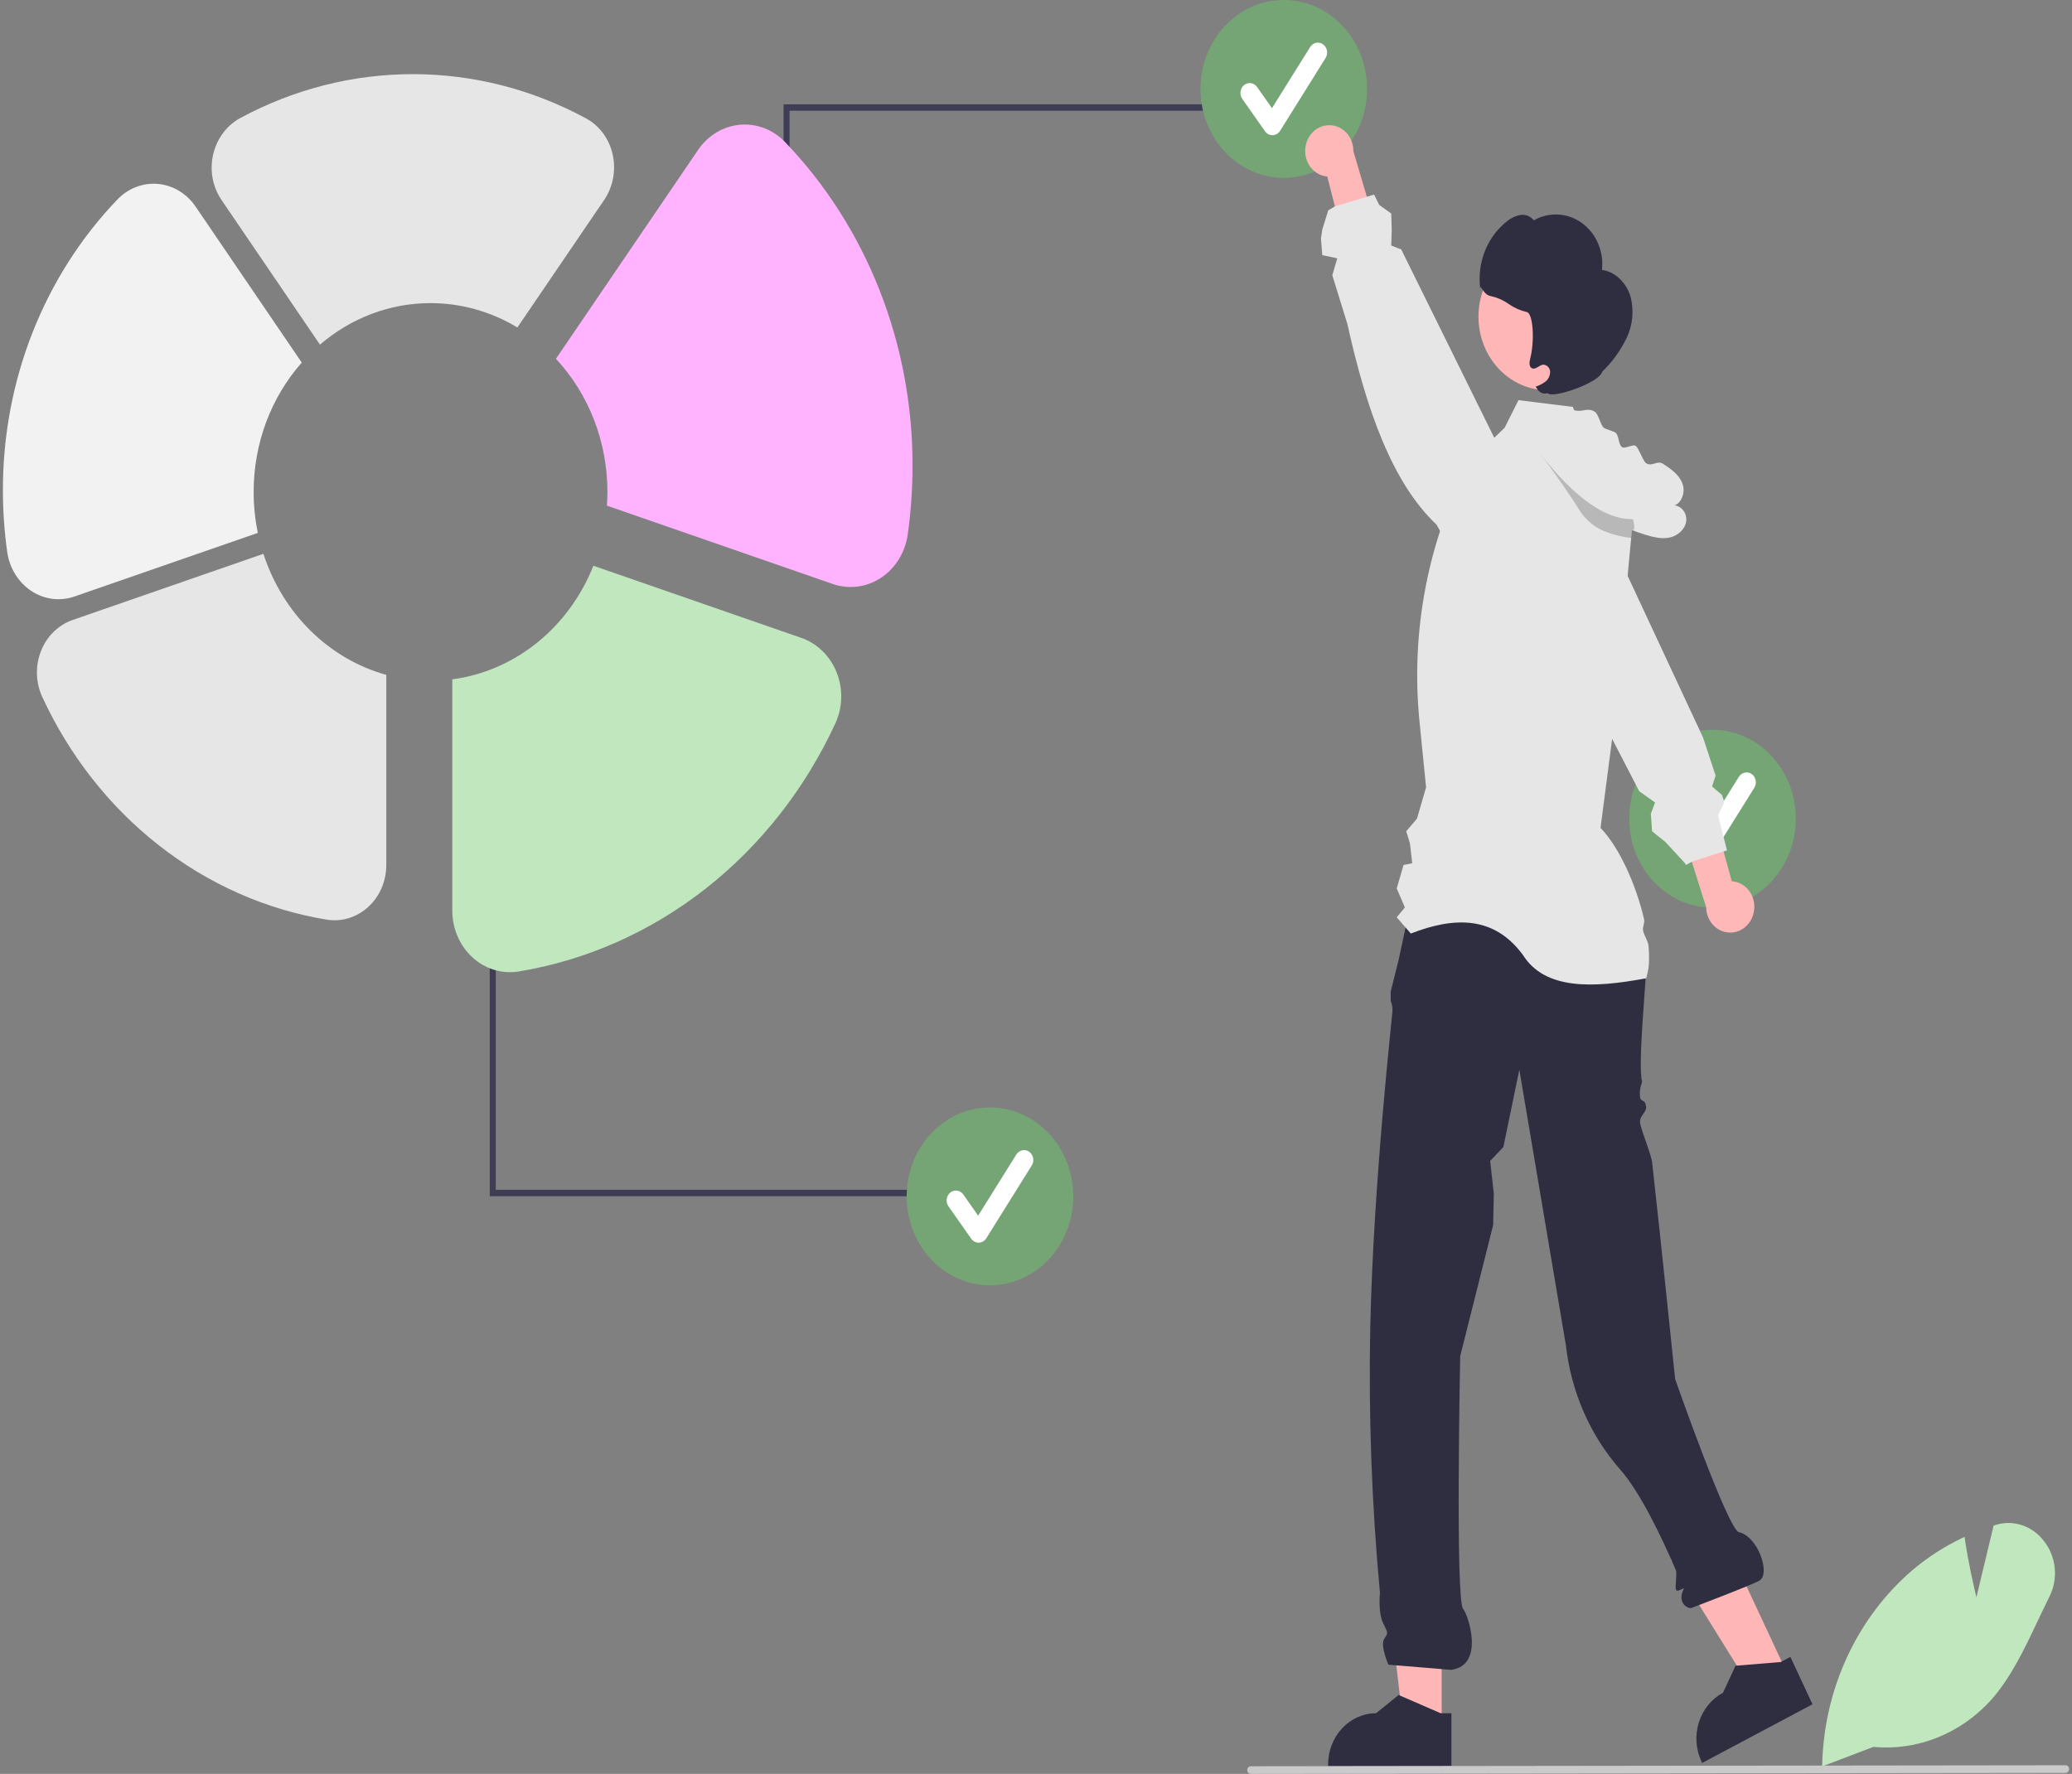<svg width="355" height="304" viewBox="0 0 355 304" fill="none" xmlns="http://www.w3.org/2000/svg">
<rect x="0" y="0" width="355" height="304" fill="#808080" stroke="none"/>
<g clip-path="url(#clip0_163_1044)">
<path d="M247.004 295.893L240.451 295.893L237.334 268.903H247.005L247.004 295.893Z" fill="#FFB6B6"/>
<path d="M246.829 293.608L239.833 290.569L239.632 290.481L235.769 293.608C233.588 293.608 231.497 294.533 229.955 296.18C228.413 297.827 227.546 300.061 227.546 302.39V302.675H248.673V293.608H246.829Z" fill="#2F2E41"/>
<path d="M306.211 286.796L300.346 289.917L286.281 267.246L294.937 262.639L306.211 286.796Z" fill="#FFB6B6"/>
<path d="M306.753 283.953L305.253 284.749L305.099 284.831L297.579 285.451L297.353 285.467L295.201 290.102C294.234 290.617 293.372 291.329 292.663 292.2C291.955 293.07 291.414 294.081 291.071 295.175C290.729 296.269 290.591 297.424 290.667 298.574C290.743 299.724 291.03 300.848 291.513 301.879L291.631 302.132L310.539 292.072L306.753 283.953Z" fill="#2F2E41"/>
<path d="M242.559 150.824L278.691 152.175L278.943 151.784C278.943 151.784 282.025 159.464 282.025 166.046C282.025 168.235 280.6 182.549 281.324 185.257C281.414 185.594 280.794 186.419 280.998 187.987C281.13 189.005 281.858 188.222 282.025 189.633C282.145 190.645 280.864 191.204 280.998 192.376C281.144 193.655 282.907 197.8 283.066 199.223C284.755 214.377 287.004 236.331 287.004 236.331C287.004 236.331 296.038 262.168 297.949 262.588C301.156 263.293 303.322 269.521 301.544 270.816C300.698 271.433 289.759 275.582 289.759 275.582C289.157 275.698 287.277 274.691 288.475 272.309C288.696 271.871 287.38 272.987 287.162 272.462C286.929 271.903 287.386 269.682 287.119 269.063C284.729 263.499 281.058 255.788 277.58 251.829C272.44 245.979 269.185 238.529 268.29 230.565L260.312 183.322L257.577 196.57L255.314 198.958L255.935 204.525L255.828 209.929L250.178 232.419C250.178 232.419 249.33 274.419 250.691 275.753C251.429 276.475 254.556 285.373 248.637 286.175L237.881 285.289C237.881 285.289 236.432 282.028 237.157 280.867C237.881 279.707 237.838 280.023 236.954 278.124C236.07 276.225 236.432 273.006 236.432 273.006C235.023 257.881 234.468 242.679 234.768 227.482C235.307 202.522 238.574 173.848 238.574 173.263C238.601 172.666 238.498 172.07 238.273 171.523V169.948L239.661 164.365L242.559 150.824Z" fill="#2F2E41"/>
<path d="M293.406 155.542C301.287 155.542 307.676 148.72 307.676 140.304C307.676 131.888 301.287 125.066 293.406 125.066C285.525 125.066 279.136 131.888 279.136 140.304C279.136 148.72 285.525 155.542 293.406 155.542Z" fill="#75A575"/>
<path d="M291.459 148.235C291.213 148.235 290.97 148.174 290.749 148.056C290.529 147.938 290.337 147.767 290.189 147.557L286.296 142.014C286.171 141.836 286.08 141.633 286.029 141.417C285.977 141.202 285.965 140.977 285.995 140.757C286.024 140.537 286.094 140.325 286.201 140.133C286.307 139.942 286.447 139.774 286.614 139.641C286.781 139.507 286.97 139.41 287.172 139.355C287.374 139.3 287.584 139.287 287.791 139.319C287.997 139.35 288.196 139.425 288.375 139.538C288.554 139.652 288.711 139.802 288.836 139.98L291.383 143.606L297.924 133.128C298.04 132.942 298.189 132.783 298.362 132.659C298.535 132.535 298.73 132.449 298.934 132.405C299.139 132.361 299.349 132.361 299.554 132.404C299.758 132.447 299.953 132.533 300.127 132.656C300.3 132.78 300.449 132.939 300.565 133.124C300.681 133.309 300.762 133.517 300.803 133.735C300.843 133.954 300.844 134.178 300.803 134.397C300.762 134.615 300.682 134.823 300.566 135.008L292.78 147.48C292.639 147.706 292.45 147.892 292.228 148.023C292.005 148.154 291.757 148.227 291.503 148.234C291.489 148.235 291.474 148.235 291.459 148.235Z" fill="white"/>
<path d="M300.462 156.414C300.601 155.791 300.61 155.142 300.49 154.515C300.369 153.888 300.121 153.296 299.762 152.782C299.404 152.268 298.945 151.844 298.417 151.54C297.889 151.237 297.305 151.06 296.706 151.023L289.394 124.42L284.448 130.55L292.317 155.459C292.326 156.537 292.705 157.575 293.383 158.375C294.06 159.175 294.988 159.682 295.992 159.799C296.996 159.917 298.006 159.637 298.83 159.013C299.653 158.389 300.234 157.464 300.462 156.414Z" fill="#FFB8B8"/>
<path d="M295.304 143.435L294.353 139.716L295.442 137.495L295.36 137.237L295.031 136.239L293.326 134.779L293.937 132.92L291.78 126.376L291.251 125.24L278.866 98.686L275.897 92.317L275.209 91.165L273.067 87.578L270.139 82.68C269.674 81.897 269.067 81.221 268.354 80.69C267.642 80.16 266.838 79.787 265.989 79.591C265.714 79.527 265.436 79.481 265.156 79.454L264.956 79.438C264.456 79.408 263.955 79.44 263.461 79.531H263.451C262.582 79.692 261.753 80.043 261.016 80.562C260.437 80.963 259.92 81.459 259.486 82.032C258.486 83.357 257.966 85.022 258.022 86.722L258.114 89.399L258.207 91.835L262.552 100.227L262.835 100.776L262.84 100.792L276.211 126.628L280.243 134.417L280.854 135.602L283.566 137.522L282.842 139.453L283.053 142.459L285.359 144.319L288.703 147.944L288.837 148.241L289.864 147.687L289.961 147.632L290.193 147.56L293.372 146.535L295.304 145.915L295.365 145.893L295.894 145.75L295.304 143.435Z" fill="#E6E6E6"/>
<path d="M350.271 264.201C349.302 262.886 347.987 261.91 346.495 261.401C345.003 260.892 343.401 260.871 341.898 261.343L341.569 261.447L338.621 273.74C338.179 271.908 337.234 267.772 336.638 263.723L336.587 263.389L336.294 263.526C333.212 264.981 330.314 266.846 327.67 269.077C322.985 273.09 319.175 278.144 316.504 283.889C313.833 289.633 312.365 295.929 312.203 302.34L312.198 302.576L312.193 302.724L312.583 302.576L320.961 299.378C324.67 299.727 328.406 299.187 331.895 297.798C335.384 296.409 338.538 294.205 341.128 291.348C344.513 287.535 346.835 282.631 349.079 277.887C349.737 276.504 350.41 275.078 351.098 273.707C351.866 272.216 352.197 270.513 352.05 268.818C351.903 267.124 351.283 265.515 350.271 264.201Z" fill="#C0E7BE"/>
<path d="M135.279 60.141H134.251V17.881H208.557V18.978H135.279V60.141Z" fill="#3F3D56"/>
<path d="M219.951 30.477C227.832 30.477 234.221 23.654 234.221 15.238C234.221 6.822 227.832 0 219.951 0C212.07 0 205.682 6.822 205.682 15.238C205.682 23.654 212.07 30.477 219.951 30.477Z" fill="#75A575"/>
<path d="M218.005 23.169C217.758 23.169 217.515 23.108 217.295 22.99C217.075 22.872 216.883 22.701 216.735 22.491L212.842 16.948C212.717 16.77 212.626 16.567 212.574 16.352C212.523 16.136 212.511 15.912 212.541 15.691C212.57 15.471 212.64 15.259 212.746 15.067C212.852 14.876 212.993 14.708 213.16 14.575C213.326 14.441 213.516 14.344 213.718 14.289C213.92 14.234 214.13 14.221 214.336 14.253C214.543 14.284 214.741 14.359 214.921 14.472C215.1 14.586 215.257 14.736 215.382 14.914L217.929 18.54L224.47 8.062C224.586 7.877 224.734 7.717 224.908 7.593C225.081 7.469 225.275 7.383 225.48 7.339C225.684 7.295 225.895 7.295 226.099 7.338C226.304 7.381 226.499 7.467 226.672 7.591C226.846 7.714 226.995 7.873 227.111 8.058C227.227 8.243 227.308 8.451 227.348 8.669C227.389 8.888 227.389 9.113 227.349 9.331C227.308 9.55 227.227 9.757 227.112 9.943L219.326 22.414C219.185 22.64 218.995 22.826 218.773 22.957C218.551 23.088 218.303 23.161 218.049 23.169C218.034 23.169 218.02 23.169 218.005 23.169Z" fill="white"/>
<path d="M84.939 162.742H83.912V205.003H158.217V203.906H84.939V162.742Z" fill="#3F3D56"/>
<path d="M169.612 220.27C177.493 220.27 183.882 213.447 183.882 205.031C183.882 196.615 177.493 189.793 169.612 189.793C161.731 189.793 155.342 196.615 155.342 205.031C155.342 213.447 161.731 220.27 169.612 220.27Z" fill="#75A575"/>
<path d="M167.665 212.962C167.419 212.962 167.176 212.901 166.956 212.783C166.735 212.665 166.544 212.494 166.396 212.284L162.503 206.741C162.378 206.563 162.287 206.36 162.235 206.144C162.183 205.929 162.172 205.704 162.201 205.484C162.231 205.264 162.301 205.052 162.407 204.86C162.513 204.669 162.654 204.501 162.82 204.368C162.987 204.234 163.177 204.137 163.379 204.082C163.581 204.027 163.791 204.014 163.997 204.046C164.203 204.077 164.402 204.152 164.581 204.265C164.761 204.379 164.917 204.529 165.042 204.707L167.589 208.333L174.131 197.855C174.246 197.669 174.395 197.51 174.568 197.386C174.741 197.262 174.936 197.176 175.14 197.132C175.345 197.088 175.555 197.088 175.76 197.131C175.965 197.174 176.159 197.26 176.333 197.384C176.506 197.507 176.655 197.666 176.771 197.851C176.887 198.036 176.968 198.244 177.009 198.462C177.05 198.681 177.05 198.906 177.009 199.124C176.969 199.342 176.888 199.55 176.772 199.735L168.986 212.207C168.845 212.433 168.656 212.619 168.434 212.75C168.212 212.881 167.963 212.954 167.71 212.961C167.695 212.962 167.68 212.962 167.665 212.962Z" fill="white"/>
<path d="M282.539 164.296C282.554 165.451 282.38 166.6 282.025 167.692L281.948 167.675C272.825 169.36 264.687 169.636 260.922 163.656C256.01 156.977 249.254 157.052 241.718 159.985L240.824 158.953L239.303 157.204L240.701 155.514L239.303 152.256L240.469 148.235L241.959 147.944L241.558 144.483L240.932 142.459L242.771 140.303L244.332 134.922L243.207 123.661C241.668 108.224 244.651 92.658 251.744 79.109L256.013 75.017L257.785 73.316L260.163 68.577L262.675 68.889L269.476 69.729L269.707 70.321L271.377 74.622L280.171 84.709L279.775 88.966L279.601 90.842L279.472 92.191L278.866 98.686L276.395 125.219L276.21 126.628L274.223 141.883C277.453 145.218 280.309 151.641 281.681 157.511C281.835 158.163 281.398 158.827 281.511 159.464C281.671 160.363 282.364 161.219 282.441 162.058C282.513 162.802 282.546 163.549 282.539 164.296Z" fill="#E6E6E6"/>
<path d="M265.121 66.878C271.645 66.878 276.934 61.231 276.934 54.264C276.934 47.297 271.645 41.65 265.121 41.65C258.597 41.65 253.309 47.297 253.309 54.264C253.309 61.231 258.597 66.878 265.121 66.878Z" fill="#FFB6B6"/>
<path d="M279.361 50.823C278.662 48.495 276.744 46.526 274.468 46.269C274.64 44.723 274.412 43.156 273.809 41.739C273.205 40.322 272.249 39.109 271.044 38.232C269.84 37.355 268.433 36.847 266.977 36.765C265.522 36.683 264.072 37.028 262.788 37.765C262.515 37.414 262.162 37.145 261.763 36.983C261.365 36.822 260.933 36.773 260.512 36.841C259.668 36.989 258.873 37.361 258.2 37.923C256.526 39.23 255.216 40.997 254.408 43.036C253.601 45.075 253.326 47.31 253.613 49.503C253.608 48.391 254.07 50.543 255.393 50.733C256.495 50.97 257.545 51.432 258.483 52.094C259.422 52.757 260.468 53.225 261.568 53.475C262.678 53.648 262.965 58.401 262.172 61.462C262.021 62.042 261.945 62.82 262.446 63.096C263.062 63.437 263.685 62.581 264.375 62.498C264.685 62.492 264.984 62.616 265.21 62.842C265.436 63.067 265.571 63.378 265.587 63.708C265.587 64.039 265.514 64.366 265.372 64.66C265.231 64.955 265.026 65.21 264.774 65.403C264.267 65.783 263.705 66.073 263.112 66.262L263.311 66.564C263.485 66.909 263.766 67.179 264.106 67.327C264.446 67.475 264.824 67.492 265.174 67.376C265.964 68.393 274.104 65.568 274.501 63.711C276.206 62.071 277.622 60.117 278.682 57.944C279.741 55.746 279.983 53.203 279.361 50.823Z" fill="#2F2E41"/>
<path d="M288.913 89.24C288.749 90.71 287.46 91.807 286.104 92.115C285.414 92.256 284.707 92.269 284.013 92.153C283.335 92.045 282.666 91.886 282.01 91.676C281.198 91.429 280.395 91.151 279.601 90.842C277.331 89.977 275.143 88.884 273.067 87.578C271.497 86.599 269.993 85.503 268.567 84.298C267.827 83.672 267.11 83.02 266.415 82.34L267.283 82.778C266.507 81.665 265.732 80.551 264.956 79.438C264.206 78.363 263.458 77.288 262.711 76.212C262.665 76.147 262.629 76.103 262.614 76.081V76.075C262.27 75.587 261.931 75.099 261.592 74.611C260.569 73.146 259.563 70.996 260.739 69.674C260.99 69.416 261.294 69.226 261.627 69.118C261.96 69.011 262.312 68.989 262.655 69.054C263.024 69.105 263.38 69.228 263.708 69.416C264.606 70.037 265.369 70.859 265.942 71.824C266.744 70.579 268.3 70.118 269.707 70.321C269.785 70.327 269.856 70.338 269.928 70.349C271.392 70.617 272.024 69.773 273.293 70.601C273.884 70.985 274.243 72.96 274.834 73.344C275.168 73.563 276.406 73.892 276.745 74.117C277.413 74.556 277.243 76.196 277.916 76.635C278.414 76.958 279.75 76.086 280.248 76.41C280.772 76.755 281.501 79.037 282.025 79.377C283.068 80.063 283.905 78.812 284.948 79.493C286.289 80.376 287.717 81.358 288.282 82.927C288.78 84.309 288.138 86.201 286.9 86.596C287.491 86.672 288.032 86.99 288.408 87.483C288.784 87.976 288.965 88.606 288.913 89.24Z" fill="#E6E6E6"/>
<path opacity="0.2" d="M279.601 90.842L279.472 92.191C278.017 92.041 276.584 91.697 275.209 91.165C273.399 90.516 271.828 89.27 270.725 87.606C270.026 86.487 269.297 85.373 268.567 84.298C267.355 82.499 266.153 80.82 265.156 79.454C263.939 77.803 263.025 76.607 262.711 76.212C262.665 76.147 262.629 76.103 262.614 76.081L262.598 76.064L262.614 76.075C268.717 84.324 274.482 89.081 279.775 88.966C279.775 88.966 280.397 91.149 279.601 90.842Z" fill="black"/>
<path d="M223.747 24.783C223.597 25.403 223.575 26.051 223.685 26.681C223.794 27.311 224.032 27.907 224.38 28.428C224.729 28.949 225.181 29.383 225.703 29.697C226.226 30.012 226.806 30.201 227.404 30.25L234.233 56.999L239.289 50.972L231.873 25.906C231.883 24.828 231.523 23.782 230.86 22.969C230.198 22.155 229.279 21.629 228.277 21.49C227.275 21.352 226.261 21.611 225.426 22.217C224.591 22.824 223.994 23.737 223.747 24.783Z" fill="#FFB8B8"/>
<path d="M263.836 93.184L263.79 90.749L259.485 82.032L259.326 81.714L259.316 81.698L256.013 75.017L240.075 42.749L238.363 42.077L238.449 39.456L238.363 36.592L236.307 35.12L235.43 33.344L234.187 33.723H234.182L234.146 33.734L228.712 35.363H228.707L227.576 36.043L226.549 39.334L226.324 40.893L226.549 43.723L229.117 44.271L228.267 47.173L230.849 55.522C234.079 70.113 238.492 82.707 246.11 89.898L246.736 90.995L251.693 99.657C252.369 100.842 253.359 101.786 254.538 102.371C255.716 102.955 257.03 103.154 258.314 102.943H258.319C259.191 102.798 260.027 102.466 260.775 101.966C261.465 101.512 262.068 100.922 262.552 100.227C263.437 98.972 263.905 97.438 263.882 95.866L263.836 93.184Z" fill="#E6E6E6"/>
<path d="M353.888 303.831L214.299 304C214.137 304 213.982 303.931 213.867 303.809C213.752 303.686 213.688 303.52 213.688 303.347C213.688 303.174 213.752 303.008 213.867 302.885C213.982 302.763 214.137 302.694 214.299 302.694L353.888 302.525C354.051 302.525 354.206 302.594 354.321 302.716C354.436 302.839 354.5 303.005 354.5 303.178C354.5 303.352 354.436 303.518 354.321 303.64C354.206 303.763 354.051 303.831 353.888 303.831Z" fill="#CACACA"/>
<path d="M43.457 84.314C43.448 76.069 46.398 68.133 51.7 62.139L33.505 35.395C32.756 34.293 31.793 33.377 30.683 32.708C29.572 32.039 28.34 31.634 27.069 31.519C25.799 31.405 24.52 31.584 23.32 32.045C22.12 32.506 21.028 33.237 20.117 34.19C13.884 40.678 8.935 48.438 5.565 57.009C2.195 65.58 0.473 74.786 0.5 84.082C0.5 87.592 0.745 91.097 1.233 94.569C1.424 95.941 1.894 97.252 2.609 98.411C3.324 99.57 4.266 100.548 5.372 101.278C6.464 102 7.692 102.459 8.968 102.623C10.243 102.787 11.537 102.651 12.759 102.226L44.178 91.324C43.7 89.022 43.458 86.672 43.457 84.314Z" fill="#F2F2F2"/>
<path d="M45.128 94.911L12.464 106.245C11.255 106.662 10.145 107.352 9.207 108.268C8.27 109.184 7.528 110.304 7.031 111.553C6.535 112.802 6.296 114.15 6.33 115.506C6.364 116.862 6.67 118.195 7.229 119.413C11.88 129.491 18.738 138.223 27.22 144.871C35.701 151.519 45.558 155.887 55.956 157.604C57.222 157.812 58.516 157.725 59.748 157.349C60.979 156.973 62.12 156.316 63.093 155.425C64.063 154.536 64.842 153.433 65.376 152.193C65.91 150.952 66.186 149.602 66.186 148.237V115.658C61.348 114.317 56.895 111.723 53.221 108.103C49.548 104.484 46.768 99.953 45.128 94.911Z" fill="#E6E6E6"/>
<path d="M143.357 115.267C142.806 113.868 141.979 112.613 140.932 111.587C139.886 110.56 138.645 109.786 137.294 109.318L101.669 96.957C99.59 102.179 96.261 106.727 92.018 110.144C87.775 113.56 82.765 115.727 77.492 116.425V156.062C77.492 157.583 77.801 159.087 78.396 160.469C78.992 161.851 79.86 163.079 80.942 164.07C82.023 165.06 83.293 165.789 84.663 166.207C86.033 166.625 87.471 166.721 88.879 166.49C100.454 164.578 111.426 159.716 120.868 152.316C130.31 144.916 137.943 135.195 143.122 123.976C143.744 122.628 144.088 121.152 144.128 119.649C144.169 118.146 143.906 116.652 143.357 115.267Z" fill="#C0E7BE"/>
<path d="M134.507 24.351C133.492 23.291 132.276 22.477 130.941 21.964C129.605 21.451 128.182 21.251 126.767 21.378C125.353 21.505 123.981 21.957 122.745 22.701C121.509 23.446 120.437 24.466 119.603 25.693L95.248 61.491C98.05 64.49 100.271 68.049 101.785 71.966C103.298 75.882 104.075 80.078 104.07 84.314C104.07 85.103 104.034 85.881 103.982 86.655L142.697 100.088C144.066 100.56 145.515 100.708 146.942 100.521C148.37 100.333 149.743 99.816 150.964 99.005C152.185 98.193 153.226 97.107 154.015 95.823C154.803 94.537 155.319 93.085 155.528 91.565C156.071 87.7 156.344 83.798 156.344 79.89C156.374 69.543 154.456 59.294 150.705 49.753C146.954 40.213 141.445 31.574 134.507 24.351Z" fill="#FFB3FF"/>
<path d="M73.764 51.951C78.978 51.944 84.104 53.382 88.643 56.123L103.508 34.274C104.266 33.161 104.789 31.886 105.04 30.536C105.292 29.187 105.266 27.795 104.965 26.458C104.673 25.145 104.119 23.916 103.339 22.855C102.559 21.794 101.573 20.926 100.449 20.312C91.271 15.327 81.123 12.722 70.826 12.706C60.53 12.69 50.374 15.264 41.183 20.22C40.024 20.844 39.006 21.73 38.199 22.817C37.392 23.903 36.817 25.164 36.512 26.512C36.211 27.84 36.184 29.223 36.433 30.563C36.683 31.904 37.202 33.17 37.955 34.275L54.819 59.062C60.188 54.451 66.874 51.941 73.764 51.951Z" fill="#E6E6E6"/>
</g>
<defs>
<clipPath id="clip0_163_1044">
<rect width="354" height="304" fill="white" transform="translate(0.5)"/>
</clipPath>
</defs>
</svg>
